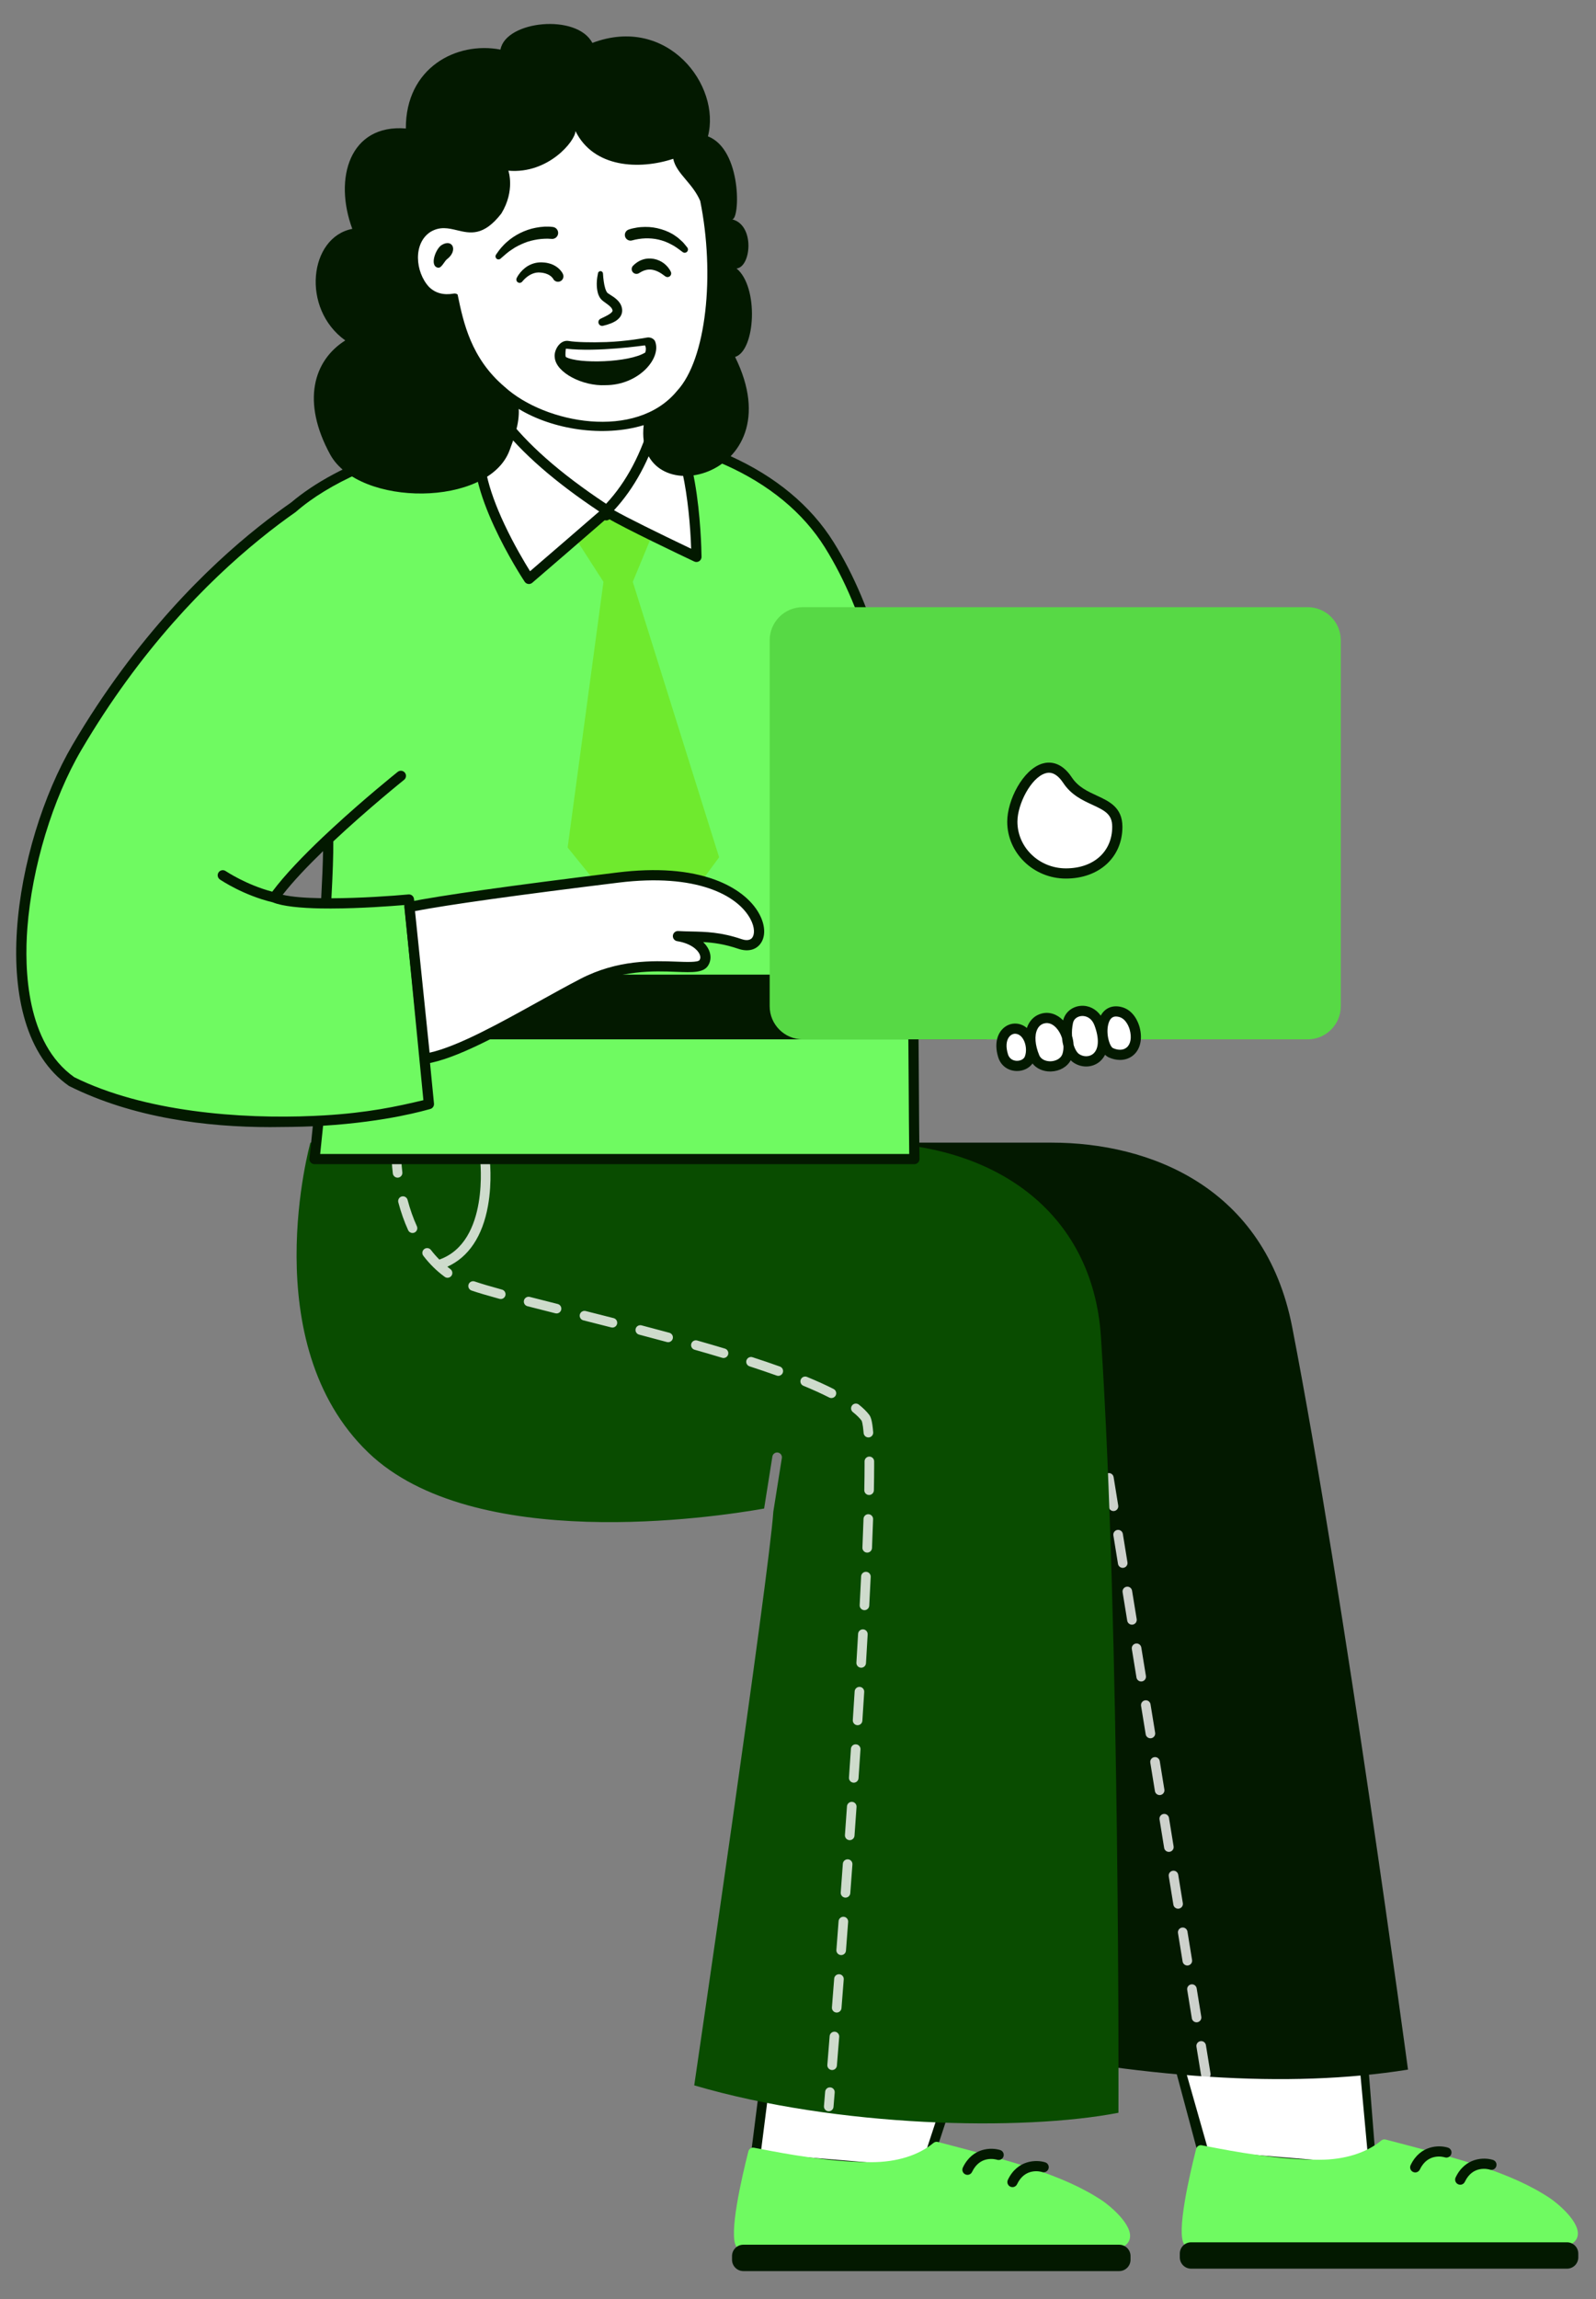 <svg viewBox="297.247 97.5 665.964 958.75" fill="none" xmlns="http://www.w3.org/2000/svg" xmlns:xlink="http://www.w3.org/1999/xlink" overflow="visible" width="665.964px" height="958.75px"><rect x="297.247" y="97.5" width="665.964" height="958.75" fill="#808080" stroke="none"/><g id="Master/Character/Sitting"><g id="Lower Body Sit" transform="translate(264 454) scale(1 1)"><g id="Lower Body Sit/Sitting"><g id="Sitting"><g id="Assets 38"><path id="SKIN" fill-rule="evenodd" clip-rule="evenodd" d="M521.7 491.689L535.26 542.336L605.766 548.21L601.875 499.08" fill="#ffffff"/><path id="Fill 2" fill-rule="evenodd" clip-rule="evenodd" d="M605.768 550.208C605.712 550.208 605.657 550.206 605.601 550.201L535.094 544.329C534.55 544.284 534.049 544.019 533.705 543.595C533.363 543.171 533.207 542.625 533.276 542.084L519.716 491.437C519.856 490.339 520.876 489.564 521.953 489.704C523.048 489.844 523.824 490.845 523.685 491.94L537.507 540.517L604.359 546.084L599.975 498.456C600.319 497.407 601.446 496.833 602.498 497.179C603.548 497.522 604.12 498.652 603.776 499.702L607.667 548.831C607.397 549.658 606.625 550.208 605.768 550.208" fill="#031900"/><path id="Fill 4" fill-rule="evenodd" clip-rule="evenodd" d="M532.376 539.599C532.634 538.582 533.634 537.939 534.667 538.123C535.65 538.3 536.895 538.539 538.36 538.822C547.342 540.55 566.031 544.147 583.742 544.161H583.787C594.221 544.161 603.397 541.307 609.625 536.122C610.12 535.71 610.782 535.564 611.408 535.724C641.806 543.638 663.769 549.356 680.045 560.211C682.905 562.12 693.222 570.448 691.437 576.338C690.612 579.062 687.674 580.443 682.704 580.443C664.56 580.443 625.469 580.544 590.98 580.634C563.073 580.707 538.973 580.77 529.899 580.77C528.94 580.77 528.075 580.335 527.462 579.546C523.889 574.95 529.708 550.078 532.376 539.599" fill="#6ffa61"/><path id="Fill 6" fill-rule="evenodd" clip-rule="evenodd" d="M530.264 589.577H687.101C689.707 589.577 691.82 587.464 691.82 584.857V583.298C691.82 580.691 689.707 578.579 687.101 578.579H530.264C527.659 578.579 525.545 580.691 525.545 583.298V584.857C525.545 587.464 527.659 589.577 530.264 589.577" fill="#031900"/><path id="Fill 8" fill-rule="evenodd" clip-rule="evenodd" d="M642.56 554.567C643.355 554.567 644.117 554.12 644.481 553.354C647.818 546.346 654.229 548.061 654.95 548.282C656.068 548.621 657.257 547.996 657.605 546.88C657.952 545.762 657.337 544.577 656.223 544.223C652.587 543.069 644.649 543.111 640.641 551.526C640.136 552.587 640.586 553.855 641.647 554.36C641.942 554.501 642.253 554.567 642.56 554.567" fill="#031900"/><path id="Fill 10" fill-rule="evenodd" clip-rule="evenodd" d="M623.778 549.444C624.573 549.444 625.336 548.997 625.7 548.231C629.037 541.223 635.448 542.938 636.168 543.159C637.287 543.499 638.476 542.873 638.823 541.757C639.17 540.639 638.555 539.454 637.441 539.1C633.801 537.947 625.865 537.99 621.86 546.403C621.355 547.464 621.805 548.732 622.866 549.237C623.161 549.378 623.471 549.444 623.778 549.444" fill="#031900"/></g><g id="Assets 39"><path id="SKIN_2" fill-rule="evenodd" clip-rule="evenodd" d="M354.859 492.695L348.419 543.342L418.925 549.216L435.034 500.086" fill="#ffffff"/><path id="Fill 14" fill-rule="evenodd" clip-rule="evenodd" d="M418.926 551.214C418.87 551.214 418.815 551.212 418.759 551.207L348.252 545.335C347.708 545.29 347.207 545.025 346.863 544.601C346.521 544.177 346.365 543.631 346.434 543.09L352.874 492.443C353.014 491.345 354.034 490.57 355.111 490.71C356.206 490.85 356.982 491.851 356.843 492.946L350.665 541.523L417.517 547.09L433.133 499.462C433.477 498.413 434.604 497.839 435.656 498.185C436.706 498.528 437.278 499.658 436.934 500.708L420.825 549.837C420.555 550.664 419.783 551.214 418.926 551.214" fill="#031900"/><path id="Fill 16" fill-rule="evenodd" clip-rule="evenodd" d="M345.534 540.605C345.792 539.588 346.792 538.945 347.825 539.129C348.808 539.306 350.053 539.545 351.518 539.828C360.5 541.556 379.189 545.153 396.9 545.167H396.945C407.379 545.167 416.555 542.313 422.783 537.128C423.278 536.716 423.94 536.57 424.566 536.73C454.964 544.644 476.927 550.362 493.203 561.217C496.063 563.126 506.38 571.454 504.596 577.344C503.77 580.068 500.832 581.449 495.862 581.449C477.718 581.449 438.627 581.55 404.138 581.64C376.231 581.713 352.131 581.776 343.057 581.776C342.098 581.776 341.233 581.341 340.62 580.552C337.047 575.956 342.866 551.084 345.534 540.605" fill="#6ffa61"/><path id="Fill 18" fill-rule="evenodd" clip-rule="evenodd" d="M343.422 590.583H500.259C502.865 590.583 504.978 588.47 504.978 585.863V584.304C504.978 581.697 502.865 579.585 500.259 579.585H343.422C340.817 579.585 338.703 581.697 338.703 584.304V585.863C338.703 588.47 340.817 590.583 343.422 590.583" fill="#031900"/><path id="Fill 21" fill-rule="evenodd" clip-rule="evenodd" d="M455.718 555.572C456.513 555.572 457.275 555.125 457.639 554.359C460.976 547.351 467.387 549.066 468.108 549.287C469.226 549.626 470.415 549.001 470.763 547.885C471.11 546.767 470.495 545.582 469.381 545.228C465.745 544.074 457.807 544.116 453.799 552.531C453.294 553.592 453.744 554.86 454.805 555.365C455.1 555.506 455.411 555.572 455.718 555.572" fill="#031900"/><path id="Fill 23" fill-rule="evenodd" clip-rule="evenodd" d="M436.937 550.45C437.732 550.45 438.495 550.003 438.859 549.237C442.196 542.229 448.607 543.944 449.327 544.165C450.446 544.505 451.635 543.879 451.982 542.763C452.329 541.645 451.714 540.46 450.6 540.106C446.96 538.953 439.024 538.996 435.019 547.409C434.514 548.47 434.964 549.738 436.025 550.243C436.32 550.384 436.63 550.45 436.937 550.45" fill="#031900"/></g><g id="Pant 2"><path id="Fill 25" fill-rule="evenodd" clip-rule="evenodd" d="M472.057 120H357.391C327.02 120 435.016 255.826 435.016 255.826C435.54 268.396 436.998 495.136 436.998 495.136C510.551 510.252 570.338 514.593 620.763 506.561C620.763 506.561 594.334 309.901 572.444 196.945C561.108 138.45 512.953 120 472.057 120" fill="#031900"/><g id="Combined Shape"><path fill-rule="evenodd" clip-rule="evenodd" d="M498.197 273.613C499.287 273.436 500.027 272.408 499.849 271.318L497.924 259.473C497.747 258.383 496.726 257.644 495.629 257.82C494.539 257.997 493.799 259.025 493.976 260.115L495.902 271.96C496.061 272.942 496.91 273.639 497.873 273.639C497.98 273.639 498.088 273.631 498.197 273.613ZM502.049 297.302C503.139 297.125 503.879 296.098 503.701 295.007L501.776 283.163C501.599 282.073 500.581 281.334 499.481 281.51C498.391 281.687 497.651 282.715 497.828 283.804L499.754 295.65C499.913 296.631 500.762 297.328 501.725 297.328C501.832 297.328 501.94 297.321 502.049 297.302ZM522.957 413.451C523.135 414.542 522.395 415.569 521.305 415.746C521.196 415.765 521.088 415.772 520.982 415.772C520.018 415.772 519.169 415.075 519.01 414.094L517.084 402.25C516.907 401.159 517.647 400.132 518.737 399.955C519.827 399.773 520.855 400.517 521.032 401.607L522.957 413.451ZM525.156 439.436C526.246 439.259 526.986 438.232 526.808 437.141L524.883 425.296C524.706 424.206 523.679 423.462 522.588 423.644C521.498 423.821 520.758 424.848 520.935 425.939L522.861 437.784C523.02 438.765 523.869 439.462 524.833 439.462C524.939 439.462 525.047 439.455 525.156 439.436ZM536.71 510.502C537.8 510.325 538.54 509.298 538.362 508.207L536.437 496.363C536.26 495.273 535.243 494.523 534.142 494.711C533.052 494.888 532.312 495.915 532.489 497.006L534.415 508.85C534.574 509.831 535.423 510.528 536.387 510.528C536.493 510.528 536.601 510.521 536.71 510.502ZM532.858 486.814C533.948 486.637 534.688 485.61 534.51 484.519L532.585 472.674C532.408 471.584 531.38 470.838 530.29 471.022C529.2 471.199 528.46 472.226 528.637 473.317L530.563 485.162C530.722 486.143 531.571 486.84 532.535 486.84C532.641 486.84 532.749 486.833 532.858 486.814ZM530.659 460.829C530.837 461.92 530.097 462.947 529.007 463.124C528.898 463.143 528.79 463.15 528.684 463.15C527.72 463.15 526.871 462.453 526.712 461.472L524.787 449.628C524.61 448.537 525.35 447.51 526.44 447.333C527.528 447.149 528.558 447.895 528.735 448.985L530.659 460.829ZM507.551 318.695C507.729 319.786 506.989 320.813 505.899 320.99C505.79 321.009 505.682 321.016 505.576 321.016C504.612 321.016 503.763 320.319 503.604 319.338L501.678 307.494C501.501 306.403 502.241 305.376 503.331 305.199C504.43 305.012 505.449 305.761 505.626 306.851L507.551 318.695ZM519.105 389.763C519.283 390.854 518.543 391.881 517.453 392.058C517.344 392.077 517.236 392.084 517.13 392.084C516.166 392.084 515.317 391.387 515.158 390.406L513.232 378.561C513.055 377.47 513.795 376.443 514.885 376.266C515.974 376.081 517.003 376.828 517.18 377.918L519.105 389.763ZM509.751 344.68C510.841 344.503 511.581 343.476 511.403 342.385L509.478 330.54C509.301 329.45 508.272 328.705 507.183 328.888C506.093 329.065 505.353 330.092 505.53 331.183L507.456 343.028C507.615 344.009 508.464 344.706 509.428 344.706C509.534 344.706 509.642 344.699 509.751 344.68ZM515.255 366.073C515.433 367.164 514.693 368.191 513.603 368.368C513.494 368.387 513.386 368.394 513.28 368.394C512.316 368.394 511.467 367.697 511.308 366.716L509.382 354.872C509.205 353.781 509.945 352.754 511.035 352.577C512.134 352.391 513.153 353.139 513.33 354.229L515.255 366.073Z" fill="#ffffff" fill-opacity="0.8" style="mix-blend-mode:overlay"/></g></g><g id="Pant 1"><path id="Fill 1" fill-rule="evenodd" clip-rule="evenodd" d="M394.453 120H162.768C162.768 120 139.333 203.554 186.939 249.256C230.816 291.379 331.095 276.308 352.09 272.593L355.538 250.897C355.711 249.806 356.749 249.064 357.827 249.235C358.917 249.409 359.662 250.434 359.489 251.525L355.932 273.906C354.257 299.842 322.931 513.136 322.931 513.136C382.761 530.69 459.88 532.324 499.943 524.561C499.943 524.561 500.676 324.292 492.645 201.026C489.188 147.972 447.017 120 394.453 120Z" fill="#094c00"/><g id="Combined Shape_2"><path fill-rule="evenodd" clip-rule="evenodd" d="M201.133 132.369C200.718 128.867 200.685 126.626 200.685 126.603C200.671 125.508 199.778 124.629 198.685 124.629H198.66C197.556 124.642 196.672 125.548 196.685 126.652C196.686 126.75 196.718 129.107 197.16 132.84C197.281 133.857 198.145 134.604 199.144 134.604C199.223 134.604 199.302 134.6 199.382 134.591C200.479 134.461 201.263 133.466 201.133 132.369ZM385.308 442.829C384.218 442.744 383.246 443.57 383.163 444.673C382.854 448.765 382.549 452.764 382.251 456.652C382.167 457.753 382.992 458.715 384.093 458.799C384.145 458.803 384.197 458.805 384.247 458.805C385.283 458.805 386.16 458.007 386.24 456.957C386.537 453.068 386.842 449.067 387.152 444.974C387.235 443.873 386.41 442.912 385.308 442.829ZM379.436 492.594C379.523 491.493 380.482 490.683 381.588 490.759C382.69 490.848 383.511 491.812 383.423 492.912C383.068 497.341 382.745 501.359 382.458 504.899C382.373 505.945 381.498 506.737 380.467 506.737C380.44 506.737 380.414 506.736 380.386 506.735L380.36 506.734L380.341 506.733C380.329 506.732 380.316 506.731 380.303 506.73C379.202 506.641 378.382 505.676 378.472 504.574C378.759 501.036 379.082 497.021 379.436 492.594ZM383.475 466.793C382.371 466.721 381.412 467.53 381.326 468.632C381 472.807 380.687 476.811 380.387 480.612C380.3 481.714 381.122 482.677 382.224 482.764C382.243 482.766 382.262 482.767 382.281 482.768C382.303 482.769 382.325 482.769 382.347 482.77C382.359 482.77 382.371 482.77 382.383 482.77C383.416 482.77 384.292 481.975 384.375 480.927C384.675 477.123 384.989 473.119 385.314 468.942C385.4 467.841 384.577 466.879 383.475 466.793ZM388.311 372.783C388.384 371.682 389.323 370.826 390.44 370.922C391.542 370.995 392.376 371.948 392.301 373.051C392.034 377.048 391.762 381.052 391.487 385.048C391.415 386.103 390.536 386.91 389.494 386.91C389.448 386.91 389.401 386.908 389.354 386.905C388.252 386.829 387.42 385.875 387.497 384.773C387.772 380.779 388.044 376.778 388.311 372.783ZM380.171 226.516C380.9 226.516 381.601 226.117 381.954 225.424C382.456 224.44 382.066 223.236 381.082 222.734C377.875 221.098 374.145 219.404 369.994 217.697C368.971 217.276 367.803 217.766 367.384 218.787C366.964 219.808 367.451 220.976 368.473 221.396C372.524 223.062 376.154 224.711 379.264 226.297C379.555 226.446 379.865 226.516 380.171 226.516ZM384.944 420.715C385.025 419.613 385.977 418.793 387.085 418.865C388.187 418.946 389.015 419.904 388.935 421.006C388.638 425.055 388.343 429.056 388.049 432.991C387.971 434.042 387.094 434.842 386.057 434.842C386.032 434.842 386.007 434.842 385.982 434.841L385.957 434.84C385.94 434.839 385.923 434.838 385.905 434.836C384.804 434.754 383.978 433.794 384.061 432.692C384.355 428.76 384.649 424.762 384.944 420.715ZM388.799 394.899C387.713 394.835 386.742 395.653 386.664 396.754C386.382 400.771 386.098 404.769 385.813 408.734C385.734 409.836 386.563 410.794 387.664 410.873C387.688 410.874 387.711 410.875 387.734 410.876C387.747 410.877 387.759 410.877 387.772 410.877C387.785 410.877 387.797 410.878 387.81 410.878C388.849 410.878 389.727 410.074 389.803 409.021C390.088 405.054 390.372 401.054 390.654 397.034C390.732 395.932 389.902 394.976 388.799 394.899ZM231.305 177.892C234.019 178.819 237.754 179.929 242.722 181.286C243.788 181.577 244.415 182.677 244.124 183.742C243.882 184.631 243.076 185.216 242.196 185.216C242.022 185.216 241.845 185.193 241.668 185.144C236.618 183.765 232.806 182.631 230.013 181.677C228.968 181.32 228.409 180.183 228.766 179.138C229.123 178.093 230.259 177.535 231.305 177.892ZM203.316 143.869C203.033 142.801 201.94 142.167 200.871 142.447C199.803 142.73 199.167 143.825 199.449 144.892C200.543 149.027 201.925 152.936 203.556 156.512C203.892 157.247 204.618 157.682 205.377 157.682C205.654 157.682 205.937 157.624 206.206 157.501C207.211 157.043 207.653 155.856 207.195 154.851C205.658 151.481 204.353 147.786 203.316 143.869ZM254.319 184.338C257.973 185.275 261.874 186.261 265.964 187.29C267.035 187.56 267.685 188.646 267.416 189.717C267.188 190.625 266.373 191.23 265.478 191.23C265.316 191.23 265.152 191.21 264.988 191.169C260.891 190.139 256.985 189.151 253.325 188.212C252.256 187.938 251.61 186.848 251.885 185.778C252.159 184.708 253.247 184.061 254.319 184.338ZM391.986 346.959C390.904 346.894 389.934 347.729 389.865 348.83C389.616 352.798 389.361 356.798 389.099 360.814C389.028 361.917 389.863 362.868 390.965 362.94C391.009 362.943 391.053 362.944 391.097 362.944C392.142 362.944 393.022 362.132 393.091 361.074C393.353 357.054 393.608 353.052 393.857 349.08C393.926 347.978 393.089 347.028 391.986 346.959ZM347.244 209.484C351.299 210.8 355.147 212.108 358.681 213.374C359.721 213.746 360.262 214.891 359.89 215.931C359.598 216.748 358.827 217.257 358.007 217.257C357.784 217.257 357.556 217.22 357.333 217.14C353.836 215.888 350.027 214.592 346.01 213.289C344.959 212.948 344.384 211.82 344.725 210.77C345.066 209.719 346.192 209.145 347.244 209.484ZM335.729 205.891C332.083 204.793 328.19 203.656 324.163 202.511C323.099 202.208 321.994 202.826 321.692 203.888C321.39 204.951 322.006 206.057 323.069 206.359C327.077 207.498 330.949 208.629 334.577 209.721C334.768 209.779 334.962 209.807 335.154 209.807C336.013 209.807 336.807 209.248 337.068 208.383C337.386 207.325 336.787 206.209 335.729 205.891ZM300.934 196.192C304.791 197.204 308.677 198.237 312.557 199.291C313.623 199.581 314.253 200.679 313.963 201.745C313.722 202.636 312.915 203.222 312.034 203.222C311.861 203.222 311.684 203.199 311.509 203.151C307.64 202.101 303.766 201.07 299.919 200.062C298.851 199.781 298.212 198.688 298.492 197.62C298.772 196.551 299.863 195.915 300.934 196.192ZM289.284 193.179C285.319 192.165 281.42 191.179 277.625 190.222C276.551 189.949 275.466 190.601 275.197 191.673C274.927 192.744 275.576 193.831 276.647 194.101C280.439 195.056 284.333 196.042 288.293 197.054C288.459 197.096 288.626 197.117 288.79 197.117C289.682 197.117 290.495 196.516 290.726 195.612C291 194.542 290.354 193.452 289.284 193.179ZM392.749 235.911C391.915 234.813 390.687 233.607 389.135 232.378C388.27 231.692 388.123 230.434 388.81 229.568C389.495 228.702 390.753 228.557 391.619 229.242C393.435 230.681 394.9 232.128 395.974 233.545C396.569 234.361 397.205 235.83 397.602 240.773C397.691 241.874 396.869 242.838 395.769 242.926C395.714 242.931 395.66 242.933 395.607 242.933C394.574 242.933 393.699 242.139 393.615 241.093C393.277 236.885 392.803 235.998 392.749 235.911ZM396.004 250.921H395.996C394.892 250.924 394 251.824 394.004 252.928L394.007 254.546C394.007 257.607 393.968 261.09 393.892 264.9C393.87 266.005 394.747 266.919 395.852 266.941H395.893C396.979 266.941 397.869 266.072 397.892 264.98C397.968 261.145 398.007 257.633 398.007 254.546L398.004 252.913C398 251.812 397.106 250.921 396.004 250.921ZM393.566 276.89C393.603 275.786 394.543 274.905 395.631 274.957C396.735 274.994 397.6 275.919 397.564 277.022C397.437 280.848 397.282 284.866 397.108 289.05C397.063 290.125 396.177 290.966 395.11 290.966C395.103 290.966 395.097 290.966 395.09 290.966C395.082 290.966 395.075 290.966 395.067 290.965L395.031 290.964L395.026 290.964C393.922 290.918 393.065 289.985 393.111 288.882C393.286 284.711 393.439 280.703 393.566 276.89ZM393.411 322.972C392.296 322.92 391.363 323.753 391.301 324.856C391.077 328.794 390.844 332.795 390.6 336.843C390.534 337.946 391.374 338.894 392.476 338.959C392.517 338.962 392.558 338.963 392.599 338.963C393.648 338.963 394.529 338.145 394.593 337.083C394.836 333.03 395.071 329.025 395.295 325.082C395.357 323.98 394.514 323.034 393.411 322.972ZM392.568 300.875C392.621 299.771 393.556 298.929 394.663 298.974C395.767 299.028 396.617 299.965 396.564 301.069C396.375 304.97 396.172 308.979 395.955 313.078C395.898 314.145 395.016 314.972 393.96 314.972C393.924 314.972 393.889 314.971 393.852 314.969C392.749 314.911 391.902 313.969 391.961 312.867C392.178 308.774 392.381 304.771 392.568 300.875ZM379.712 513.97C378.605 513.868 377.645 514.699 377.555 515.799L377.06 521.773C376.968 522.873 377.785 523.841 378.886 523.933C378.942 523.938 378.999 523.94 379.055 523.94C380.084 523.94 380.958 523.151 381.046 522.107L381.541 516.127C381.632 515.027 380.813 514.061 379.712 513.97ZM237.527 126.377C237.576 126.765 238.71 136.012 236.87 146.34C234.604 159.057 228.759 167.757 219.904 171.739C220.017 171.83 220.13 171.921 220.243 172.012C220.551 172.261 220.858 172.509 221.175 172.739C222.069 173.388 222.267 174.639 221.618 175.532C221.227 176.071 220.617 176.357 219.998 176.357C219.591 176.357 219.18 176.233 218.825 175.975C215.526 173.58 212.521 170.625 209.892 167.192C209.221 166.315 209.388 165.059 210.265 164.388C211.142 163.717 212.398 163.883 213.068 164.76C214.166 166.194 215.343 167.523 216.574 168.764C237.611 161.317 233.602 127.225 233.558 126.878C233.42 125.782 234.197 124.782 235.292 124.644C236.391 124.511 237.388 125.281 237.527 126.377Z" fill="#ffffff" fill-opacity="0.8" style="mix-blend-mode:overlay"/></g></g></g></g></g><g id="Upper Body" transform="translate(272 187) scale(1 1)"><g id="Upper Body/On Macbook"><g id="T Shirt"><path id="Fill 1" fill-rule="evenodd" clip-rule="evenodd" d="M162.181 260.449C162.185 260.785 162.194 261.107 162.197 261.446C162.255 267.151 161.899 276.275 161.279 287.232C152.253 287.175 143.887 286.552 139.712 284.749C144.908 277.475 153.459 268.668 162.181 260.449ZM406.789 393.85C405.649 299.96 409.623 199.196 371.281 137.717C328.842 69.668 195.102 81.404 147.841 121.884C124.329 138.22 88.424 169.329 57.373 222.144C34.386 261.242 20.235 337.082 55.159 361.551C85.982 376.881 126.447 379.568 157.123 377.932C156.527 384.04 155.966 389.454 155.47 393.85H406.789Z" fill="#6ffa61"/><path id="Fill 3" fill-rule="evenodd" clip-rule="evenodd" d="M143.196 283.636C147.556 278.026 153.626 271.656 160.056 265.436C159.976 270.556 159.696 277.296 159.276 285.066C152.856 284.966 147.076 284.556 143.196 283.636ZM158.846 391.726C159.226 388.276 159.636 384.306 160.066 379.956C187.156 378.266 203.046 373.406 204.736 372.986C205.756 372.726 206.436 371.766 206.336 370.716L197.996 285.406C197.876 284.236 196.856 283.376 195.676 283.496C188.936 284.126 175.646 285.056 163.536 285.096C164.076 275.106 164.376 266.786 164.326 261.426V261.366C178.816 247.776 193.616 235.896 193.856 235.706C194.776 234.976 194.916 233.636 194.186 232.716C193.456 231.796 192.116 231.646 191.196 232.386C190.286 233.116 177.566 243.316 164.226 255.616C162.826 256.896 161.426 258.206 160.036 259.526C151.946 267.206 144.046 275.356 138.846 282.346C127.986 279.496 119.496 273.806 119.396 273.746C118.426 273.086 117.106 273.346 116.446 274.316C115.786 275.286 116.046 276.606 117.016 277.266C117.436 277.556 126.866 283.896 139.066 286.786C143.186 288.486 150.746 289.176 159.046 289.336C160.446 289.356 161.866 289.366 163.296 289.366C175.796 289.346 188.906 288.346 193.966 287.916L201.916 369.296C190.756 371.956 178.706 374.556 160.486 375.636C159.066 375.716 157.636 375.796 156.186 375.856C125.416 377.246 85.276 374.106 56.246 359.716C36.176 345.526 35.366 314.656 36.666 297.496C38.606 272.036 47.246 243.576 59.206 223.226C83.716 181.536 111.446 153.386 133.526 135.446C138.946 131.026 144.026 127.236 148.636 124.016C155.596 117.936 164.646 112.456 175.146 107.796C199.256 97.076 231.036 90.666 262.836 91.246C312.306 92.156 351.176 109.506 369.476 138.846C403.356 193.166 403.896 279.626 404.416 363.246C404.466 372.606 404.526 382.256 404.636 391.726H158.846ZM373.087 136.596C354.016 106.006 313.856 87.936 262.916 86.996C236.766 86.516 209.576 90.696 186.366 98.766C170.116 104.416 156.556 111.736 146.746 120.036C142.606 122.926 138.066 126.266 133.226 130.116C112.506 146.566 82.206 175.706 55.536 221.066C31.206 262.466 18.476 338.446 53.936 363.296C54.026 363.356 54.116 363.406 54.216 363.456C80.776 376.666 111.346 380.526 137.976 380.526C142.716 380.526 151.326 380.406 155.766 380.186C155.266 385.286 154.786 389.826 154.356 393.616C154.286 394.216 154.476 394.816 154.886 395.266C155.286 395.716 155.866 395.976 156.466 395.976H406.786C407.356 395.976 407.906 395.746 408.306 395.346C408.696 394.936 408.926 394.396 408.916 393.826C408.796 383.686 408.726 373.276 408.666 363.216C408.146 279.016 407.606 191.936 373.087 136.596Z" fill="#031900"/></g><path id="Tie" fill-rule="evenodd" clip-rule="evenodd" d="M264.824 134.109L277.057 153.139L262.105 263.92L296.767 306.737L325.312 267.998L289.291 153.139L297.447 133.429L276.418 121.791L264.824 134.109Z" fill="#6fea2e"/><g id="Neck"><path id="Fill 6" fill-rule="evenodd" clip-rule="evenodd" d="M297.934 61.737L300.06 85.973C300.407 100.325 278.229 125.401 278.229 125.401C278.229 125.401 235.227 98.263 234.891 84.344L237.395 58.126" fill="#ffffff"/><path id="Fill 8" fill-rule="evenodd" clip-rule="evenodd" d="M278.229 127.528C277.839 127.528 277.445 127.421 277.095 127.2C272.595 124.36 233.119 99.031 232.766 84.396C232.764 84.311 232.767 84.226 232.775 84.142L235.279 57.924C235.392 56.755 236.432 55.903 237.599 56.009C238.768 56.121 239.625 57.159 239.514 58.328L237.022 84.408C237.164 87.351 240.14 94.309 257.979 108.404C266.194 114.894 274.478 120.426 277.823 122.609C279.734 120.341 283.671 115.514 287.544 109.834C294.445 99.712 298.038 91.504 297.937 86.09L295.816 61.924C295.714 60.753 296.579 59.722 297.749 59.619C298.919 59.52 299.951 60.381 300.054 61.551L302.18 85.788C302.184 85.833 302.187 85.878 302.187 85.923C302.55 100.936 280.751 125.761 279.823 126.81C279.407 127.281 278.821 127.528 278.229 127.528" fill="#031900"/><path id="Fill 13" fill-rule="evenodd" clip-rule="evenodd" d="M299.165 85.289C295.255 99.301 288.826 112.842 278.458 123.338C260.124 111.322 244.619 98.601 234.179 84.615C208.531 95.435 245.952 151.918 245.952 151.918C245.952 151.918 275.664 126.359 278.458 123.83C281.252 126.359 315.851 142.74 315.851 142.74C315.851 142.74 315.131 87.244 299.165 85.289" fill="#ffffff"/><path id="Fill 15" fill-rule="evenodd" clip-rule="evenodd" d="M281.462 123.273C286.23 126.034 300.198 132.934 313.644 139.338C313.018 119.812 309.151 92.19 300.616 87.926C296.335 102.299 289.9 114.172 281.462 123.273M233.541 87.291C230.83 88.821 229.043 91.106 228.098 94.234C225.854 101.667 228.494 113.74 235.732 129.149C239.794 137.797 244.269 145.257 246.423 148.706C252.147 143.78 269.444 128.888 275.284 123.791C256.587 111.338 242.898 99.37 233.541 87.291M245.95 154.045C245.853 154.045 245.756 154.039 245.658 154.025C245.054 153.941 244.515 153.602 244.177 153.093C243.103 151.472 217.942 113.155 224.026 93.005C225.5 88.127 228.637 84.645 233.351 82.656C234.252 82.277 235.296 82.559 235.881 83.343C245.04 95.612 258.877 107.807 278.15 120.588C286.621 111.533 292.997 99.476 297.115 84.717C297.398 83.705 298.384 83.049 299.422 83.178C316.732 85.298 317.9 136.842 317.975 142.712C317.985 143.446 317.616 144.133 316.999 144.529C316.379 144.926 315.601 144.976 314.939 144.662C309.698 142.18 285.527 130.686 278.638 126.507C272.419 131.954 248.447 152.576 247.337 153.531C246.949 153.865 246.456 154.045 245.95 154.045" fill="#031900"/></g><g id="Macbook"><path id="Fill 19" fill-rule="evenodd" clip-rule="evenodd" d="M436.792 343.93H223.965C217.89 343.93 212.965 337.885 212.965 330.43C212.965 322.974 217.89 316.93 223.965 316.93H436.792C442.867 316.93 447.792 322.974 447.792 330.43C447.792 337.885 442.867 343.93 436.792 343.93" fill="#031900"/><path id="Fill 23" fill-rule="evenodd" clip-rule="evenodd" d="M570.901 343.93H360.226C352.595 343.93 346.41 337.744 346.41 330.113V177.518C346.41 169.888 352.595 163.701 360.226 163.701H570.901C578.531 163.701 584.717 169.888 584.717 177.518V330.113C584.717 337.744 578.531 343.93 570.901 343.93" fill="#57d945"/><path id="Fill 43" fill-rule="evenodd" clip-rule="evenodd" d="M491.472 255.292C491.472 267.22 482.363 274.752 470.016 274.752C457.669 274.752 447.66 265.082 447.66 253.154C447.66 241.226 460.903 221.039 470.712 235.867C477.525 246.164 491.472 243.364 491.472 255.292" fill="#ffffff"/><path id="Fill 45" fill-rule="evenodd" clip-rule="evenodd" d="M462.957 232.742C462.276 232.742 461.752 232.9 461.435 232.995C455.434 234.801 449.785 245.882 449.785 253.154C449.785 263.89 458.859 272.625 470.014 272.625C481.575 272.625 489.343 265.659 489.343 255.292C489.343 250.169 486.504 248.62 481.062 246.109C476.929 244.2 472.243 242.038 468.936 237.04C466.569 233.461 464.408 232.742 462.957 232.742M470.014 276.878C456.515 276.878 445.531 266.236 445.531 253.154C445.531 244.179 452.079 231.368 460.209 228.923C462.841 228.13 467.94 227.825 472.483 234.693C475.123 238.683 479.049 240.495 482.845 242.247C488.131 244.686 493.597 247.209 493.597 255.292C493.597 268.002 483.898 276.878 470.014 276.878" fill="#031900"/></g><g id="Hand"><path id="Fill 47" fill-rule="evenodd" clip-rule="evenodd" d="M196.102 288.725C212.107 285.487 249.717 280.561 283.156 276.453C345.601 268.78 350.199 309.648 334.029 304.158C323.254 300.499 316.355 301.353 308.135 300.881C317.19 302.322 321.304 308.245 318.938 312.005C315.62 317.277 293.089 307.8 268.427 320.588C246.533 331.941 219.073 349.429 202.632 352.012L196.102 288.725Z" fill="#ffffff"/><path id="Fill 49" fill-rule="evenodd" clip-rule="evenodd" d="M198.418 290.437L204.511 349.487C216.316 346.845 233.252 337.456 249.664 328.357C255.898 324.9 261.787 321.636 267.45 318.7C283.106 310.582 297.848 311.149 307.602 311.522C311.574 311.674 316.515 311.863 317.14 310.872C317.58 310.172 317.584 309.333 317.151 308.379C316.27 306.435 313.292 303.854 307.802 302.981C306.683 302.803 305.9 301.779 306.022 300.653C306.144 299.526 307.126 298.685 308.258 298.758C310.082 298.862 311.883 298.901 313.625 298.939C319.743 299.072 326.07 299.208 334.714 302.144C335.846 302.528 337.914 302.975 339.036 301.646C340.133 300.347 340.34 297.375 338.333 293.666C332.974 283.761 315.733 274.593 283.417 278.563C240.899 283.787 212.331 287.778 198.418 290.437M202.634 354.138C202.168 354.138 201.711 353.984 201.336 353.696C200.874 353.34 200.578 352.81 200.519 352.229L193.988 288.943C193.876 287.854 194.608 286.857 195.682 286.64C208.897 283.966 238.241 279.829 282.898 274.342C299.07 272.353 312.777 273.376 323.642 277.377C332.271 280.556 338.815 285.621 342.073 291.641C344.718 296.528 344.799 301.413 342.286 304.39C340.278 306.768 337.022 307.42 333.347 306.171C327.594 304.218 323.022 303.601 318.66 303.36C319.684 304.338 320.486 305.435 321.025 306.623C322.04 308.862 321.936 311.236 320.739 313.137C318.807 316.208 314.285 316.034 307.439 315.772C298.131 315.416 284.066 314.874 269.408 322.475C263.797 325.385 257.934 328.635 251.726 332.077C233.938 341.938 215.544 352.136 202.964 354.112C202.854 354.129 202.744 354.138 202.634 354.138" fill="#031900"/></g><g id="Finger"><path id="Fill 1" fill-rule="evenodd" clip-rule="evenodd" d="M498.704 339.365C498.066 337.009 496.246 333.272 492.454 332.455C487.371 331.361 485.034 335.533 484.801 340.057C484.579 339.219 484.302 338.343 483.957 337.42C481.113 329.81 472.116 330.995 470.903 336.619C470.433 338.795 470.324 340.915 470.478 342.858C468.932 337.953 464.893 333.995 460.369 335.234C456.982 336.162 455.084 339.47 455.206 343.964C454.046 341.615 451.892 339.792 449.385 339.496C445.467 339.034 441.449 343.354 443.84 350.86C445.594 356.366 452.329 355.592 454.856 351.887C455.509 350.929 455.882 349.89 456.033 348.835C456.281 349.663 456.574 350.508 456.938 351.372C459.235 356.822 468.705 356.344 470.596 350.659C471.032 349.346 471.195 347.938 471.134 346.523C471.84 349.001 472.995 350.9 474.287 351.792C478.549 354.733 485.199 352.834 485.469 345.26C486.143 347.309 487.291 348.954 488.839 349.544C495.498 352.082 500.965 347.713 498.704 339.365" fill="#ffffff"/><path id="Fill 3_2" fill-rule="evenodd" clip-rule="evenodd" d="M495.428 347.276C494.037 348.471 491.947 348.589 489.694 347.597C488.251 346.963 486.485 341.322 487.853 337.098C488.55 334.942 489.731 334.403 490.888 334.4C491.269 334.4 491.647 334.457 492.004 334.534C495.224 335.227 496.439 339.141 496.651 339.921C497.517 343.122 497.06 345.872 495.428 347.276M481.281 350.046C479.683 351.292 477.303 351.291 475.493 350.042C474.656 349.464 473.8 348.082 473.226 346.176C473.15 344.941 472.932 343.695 472.575 342.485C472.465 340.825 472.566 338.991 472.981 337.068C473.403 335.11 475.191 334.297 476.593 334.195C476.676 334.189 476.778 334.184 476.895 334.184C478.031 334.182 480.629 334.594 481.964 338.165C484.02 343.667 483.765 348.109 481.281 350.046M468.576 349.987C467.856 352.151 465.511 353.002 463.722 353.071C462.01 353.138 459.726 352.516 458.896 350.546C457.133 346.359 456.827 342.32 458.081 339.74C458.704 338.458 459.662 337.632 460.929 337.285C463.101 336.692 464.847 337.934 465.935 339.08C467.039 340.246 467.862 341.749 468.384 343.347C468.498 344.553 468.706 345.697 468.991 346.762C469.026 347.891 468.907 348.993 468.576 349.987M452.88 351.097C452.439 352.199 451.052 352.922 449.47 352.875C448.631 352.844 446.6 352.524 445.864 350.214C444.878 347.12 445.077 344.42 446.408 342.806C447.055 342.023 447.913 341.591 448.803 341.589C448.913 341.589 449.024 341.595 449.134 341.608C450.673 341.79 451.655 342.933 452.204 343.859C453.442 345.941 453.726 348.984 452.88 351.097M500.755 338.809V338.808C500.3 337.129 498.388 331.558 492.901 330.376C489.236 329.588 486.229 330.948 484.555 334.039C482.598 331.269 479.568 329.718 476.284 329.953C472.624 330.219 469.674 332.649 468.871 336.012C466.265 333.352 462.975 332.315 459.806 333.183C457.34 333.858 455.421 335.483 454.256 337.881C454.056 338.294 453.89 338.733 453.74 339.181C452.545 338.188 451.151 337.563 449.631 337.384C447.202 337.098 444.769 338.112 443.128 340.099C440.859 342.85 440.379 347.007 441.812 351.505C442.875 354.843 445.75 356.996 449.315 357.125C449.43 357.13 449.545 357.131 449.66 357.131C452.324 357.126 454.709 355.923 456.077 354.005C457.734 356.084 460.421 357.336 463.47 357.33C463.609 357.33 463.748 357.326 463.888 357.321C467.488 357.181 470.539 355.385 472.038 352.636C472.373 352.984 472.72 353.295 473.078 353.543C474.736 354.686 476.627 355.255 478.491 355.25C480.42 355.246 482.321 354.628 483.896 353.4C484.601 352.85 485.589 351.876 486.369 350.354C486.857 350.838 487.391 351.231 487.981 351.49C489.541 352.177 491.114 352.515 492.607 352.512C494.708 352.507 496.657 351.829 498.2 350.5C501.106 348.002 502.061 343.631 500.755 338.809" fill="#031900"/></g></g></g><g id="Head" transform="translate(439 92) scale(1 1)"><g id="Head/Curly Hair Long"><g id="Curly Hair Long"><path id="SKIN" fill-rule="evenodd" clip-rule="evenodd" d="M153.875 97.773C147.878 48.033 112.87 44.912 89.252 49.207C70.43 52.629 46.351 68.19 48.482 99.497C39.058 96.438 32.176 102.167 30.953 109.614C29.565 118.065 34.001 132.36 47.954 129.898C49.298 152.893 70.212 186.277 115.859 182.936C150.424 180.406 159.334 143.047 153.875 97.773" fill="#ffffff"/><path id="Combined Shape" fill-rule="evenodd" clip-rule="evenodd" d="M49.287 128.769C51.601 139.856 54.744 154.918 68.816 166.826C85.634 182.142 123.644 189.274 140.73 168.541C153.086 155.272 156.595 119.805 150.427 89.306C148.902 85.732 146.586 82.986 144.434 80.434C142.032 77.585 139.833 74.977 139.163 71.728C125.063 76.382 105.947 75.549 98.37 60.151C98.37 64.225 87.042 78.162 70.376 76.68C70.376 76.68 73.292 84.915 67.459 94.525C59.997 104.158 54.412 102.823 48.98 101.526C45.408 100.672 41.903 99.834 37.972 102.142C30.5 106.846 31.486 118.944 37.268 125.16C39.884 127.746 43.365 128.677 47.605 127.928C48.164 127.83 48.745 127.974 49.195 128.329C49.226 128.475 49.256 128.622 49.287 128.769ZM153.646 62.353C167.867 67.918 167.074 96.969 163.763 96.969C173.357 99.394 171.653 116.901 165.584 117.453C174.962 125.176 173.497 151.759 164.978 154.351C190.41 205.769 122.578 220.611 126.836 182.806C109.949 187.92 88.908 184.658 74.698 176.033C75.083 182.076 72.532 188.873 71.016 192.913C70.956 193.072 70.898 193.227 70.841 193.377C62 217 8 217 -4 195C-16 173 -10.987 155.867 2.316 147.465C-16.238 134.163 -12.737 104.407 5.25 100.943C-2.581 79.793 4.17 57.191 27.599 59.078C27.48 33.794 48.65 22.645 67.081 26.181C69.245 14.124 98.924 11.033 105.417 23.398C136.778 11.553 159.196 41.157 153.646 62.353ZM43.496 115.127C42.745 116.195 41.965 117.303 41.012 117.133C37.441 116.493 39.87 109.646 42.32 107.822C47.017 104.72 49.552 109.912 44.782 113.584C44.345 113.92 43.925 114.517 43.496 115.127Z" fill="#031900"/></g></g></g><g id="Face" transform="translate(499 178) scale(1 1)"><g id="Face/Happy"><path id="Happy" fill-rule="evenodd" clip-rule="evenodd" d="M28.231 19.115C27.928 19.091 27.401 19.053 26.955 19.046C26.6 19.031 26.239 19.04 25.878 19.049C25.766 19.052 25.654 19.055 25.542 19.057C24.591 19.104 23.633 19.171 22.684 19.32C20.792 19.631 18.891 20.046 17.1 20.794C15.316 21.532 13.522 22.353 11.916 23.512C10.35 24.488 8.956 25.724 7.531 26.986L7.201 27.279L7.107 27.362C6.584 27.826 5.782 27.777 5.318 27.253C4.921 26.804 4.9 26.151 5.232 25.681C5.358 25.502 5.484 25.322 5.611 25.141C6.123 24.409 6.64 23.669 7.226 22.982C7.41 22.784 7.592 22.583 7.774 22.382L7.774 22.382C8.35 21.745 8.93 21.105 9.593 20.548C11.274 19.01 13.211 17.722 15.276 16.69C17.347 15.666 19.56 14.887 21.847 14.466C22.989 14.248 24.147 14.095 25.316 14.027C25.403 14.024 25.49 14.022 25.577 14.019C26.078 14.005 26.577 13.99 27.087 14.009C27.702 14.018 28.236 14.056 28.987 14.159C30.356 14.347 31.313 15.61 31.125 16.978C30.944 18.297 29.767 19.234 28.457 19.133L28.231 19.115ZM75.152 34.233L75.152 34.233C75.311 34.353 75.461 34.466 75.594 34.558L75.911 34.778C76.345 35.076 76.921 35.143 77.432 34.904C78.199 34.544 78.53 33.631 78.17 32.864C77.799 32.071 77.416 31.526 76.942 30.923C76.471 30.346 75.923 29.827 75.322 29.355C74.105 28.421 72.652 27.76 71.074 27.461C69.499 27.161 67.785 27.265 66.263 27.811C64.724 28.33 63.425 29.265 62.394 30.323C61.767 30.966 61.633 31.978 62.129 32.775C62.713 33.713 63.946 33.999 64.884 33.415L64.994 33.347C65.887 32.791 66.761 32.349 67.637 32.126C68.511 31.88 69.386 31.852 70.292 31.968C71.191 32.124 72.125 32.416 73.007 32.876C73.456 33.099 73.901 33.365 74.34 33.658C74.609 33.825 74.892 34.038 75.152 34.233ZM15.356 33.149C14.778 33.869 14.299 34.544 13.843 35.451C13.561 36.013 13.69 36.715 14.194 37.134C14.78 37.623 15.653 37.544 16.141 36.957L16.245 36.832C16.625 36.377 17.155 35.803 17.676 35.366C18.207 34.912 18.759 34.497 19.343 34.172C20.51 33.516 21.729 33.137 22.957 33.122C23.268 33.122 23.563 33.134 23.886 33.172C24.007 33.19 24.131 33.201 24.254 33.213C24.464 33.233 24.672 33.252 24.869 33.302C25.517 33.399 26.104 33.606 26.655 33.832C27.209 34.05 27.691 34.355 28.109 34.698L28.179 34.76C28.357 34.917 28.533 35.071 28.675 35.242C28.754 35.328 28.821 35.417 28.884 35.502L28.9 35.523L28.989 35.648C28.995 35.655 29.006 35.672 29.015 35.686C29.029 35.71 29.038 35.724 29.011 35.661C29.522 36.806 30.864 37.32 32.01 36.809C33.155 36.298 33.668 34.956 33.157 33.811C33.045 33.569 32.992 33.476 32.924 33.358L32.924 33.358L32.891 33.3C32.828 33.186 32.767 33.093 32.703 32.996L32.703 32.996L32.681 32.963L32.654 32.922C32.49 32.689 32.322 32.465 32.143 32.26C31.788 31.842 31.403 31.472 30.99 31.14C30.16 30.49 29.247 29.978 28.306 29.632C27.362 29.307 26.401 29.075 25.46 28.993C25.138 28.944 24.824 28.935 24.509 28.925C24.359 28.921 24.209 28.917 24.059 28.908C23.584 28.901 23.08 28.942 22.594 29.001C20.635 29.264 18.777 30.067 17.323 31.236C16.588 31.81 15.932 32.453 15.356 33.149ZM62.341 14.722C61.759 14.852 61.258 14.993 60.575 15.228C59.399 15.638 58.723 16.9 59.064 18.115C59.418 19.378 60.729 20.116 61.993 19.761L62.175 19.71C62.473 19.626 62.971 19.5 63.397 19.41C63.84 19.309 64.295 19.235 64.752 19.165L66.13 18.991L67.518 18.902C69.372 18.848 71.229 18.997 73.027 19.416C74.823 19.836 76.578 20.469 78.225 21.371C79.783 22.121 81.181 23.173 82.618 24.256L82.62 24.257C82.753 24.357 82.886 24.457 83.019 24.557L83.122 24.635C83.604 24.997 84.285 25.007 84.783 24.62C85.381 24.156 85.489 23.296 85.024 22.699C84.689 22.268 84.337 21.846 83.982 21.424C83.883 21.311 83.787 21.194 83.69 21.077L83.69 21.076C83.433 20.765 83.176 20.453 82.862 20.197C82.693 20.045 82.525 19.89 82.357 19.735C81.705 19.133 81.046 18.525 80.285 18.043C78.468 16.697 76.352 15.748 74.17 15.101C71.986 14.443 69.7 14.094 67.427 14.135C66.291 14.159 65.154 14.211 64.028 14.399C63.466 14.491 62.903 14.589 62.341 14.722ZM49.851 33.566C49.986 35.744 50.231 37.917 50.795 39.787C50.946 40.241 51.113 40.685 51.302 41.04C51.486 41.396 51.718 41.674 51.839 41.741C52.086 41.921 52.573 42.243 53.032 42.529C53.506 42.829 54.013 43.152 54.527 43.521C55.528 44.275 56.652 45.224 57.377 46.769C57.7 47.555 57.928 48.379 57.847 49.402C57.771 50.407 57.295 51.365 56.737 51.999C55.607 53.293 54.38 53.832 53.245 54.328C52.091 54.784 50.971 55.114 49.854 55.367C49.01 55.559 48.171 55.03 47.98 54.186C47.817 53.466 48.177 52.751 48.81 52.437L48.818 52.433C49.142 52.272 49.466 52.117 49.785 51.964L49.785 51.964C50.448 51.647 51.091 51.338 51.684 51.004C52.556 50.538 53.354 49.964 53.666 49.519C53.821 49.292 53.833 49.182 53.845 49.066L53.845 49.065C53.857 48.966 53.789 48.671 53.681 48.431C53.468 47.918 52.883 47.293 52.117 46.695C51.736 46.387 51.315 46.081 50.859 45.754C50.741 45.667 50.624 45.584 50.505 45.499C50.151 45.248 49.78 44.984 49.333 44.567C48.62 43.878 48.273 43.167 47.998 42.505C47.722 41.837 47.588 41.195 47.472 40.562C47.053 38.046 47.299 35.677 47.785 33.394C47.905 32.829 48.46 32.469 49.024 32.589C49.494 32.689 49.822 33.089 49.85 33.545L49.851 33.566ZM34.366 68.377C39.527 71.307 60.77 70.756 67.513 66.491C68.108 64.458 67.356 63.522 67.356 63.522C67.356 63.522 47.437 66.432 34.38 64.892C34.38 64.892 33.946 67.538 34.366 68.377ZM68.026 60.298C69.448 60.015 70.75 60.515 71.509 61.63C74.589 68.689 64.829 80.189 50.812 80.124C41.498 80.611 30.203 74.949 29.722 68.527C29.285 65.753 31.774 61.004 35.616 61.701C38.353 62.197 44.896 62.38 51.29 62.152C59.654 61.858 67.624 60.373 68.012 60.3C68.02 60.299 68.025 60.298 68.026 60.298Z" fill="#031900"/></g></g><g id="Accessories" transform="translate(491 176) scale(103 60)"><g id="Accessories/None" stroke="none" stroke-width="1" fill="none" fill-rule="evenodd" fill-opacity="0"/></g><g id="Facial Hair" transform="translate(501 234) scale(90 60)"><g id="Facial Hair/None" stroke="none" stroke-width="1" fill="none" fill-rule="evenodd" fill-opacity="0"/></g></g></svg>